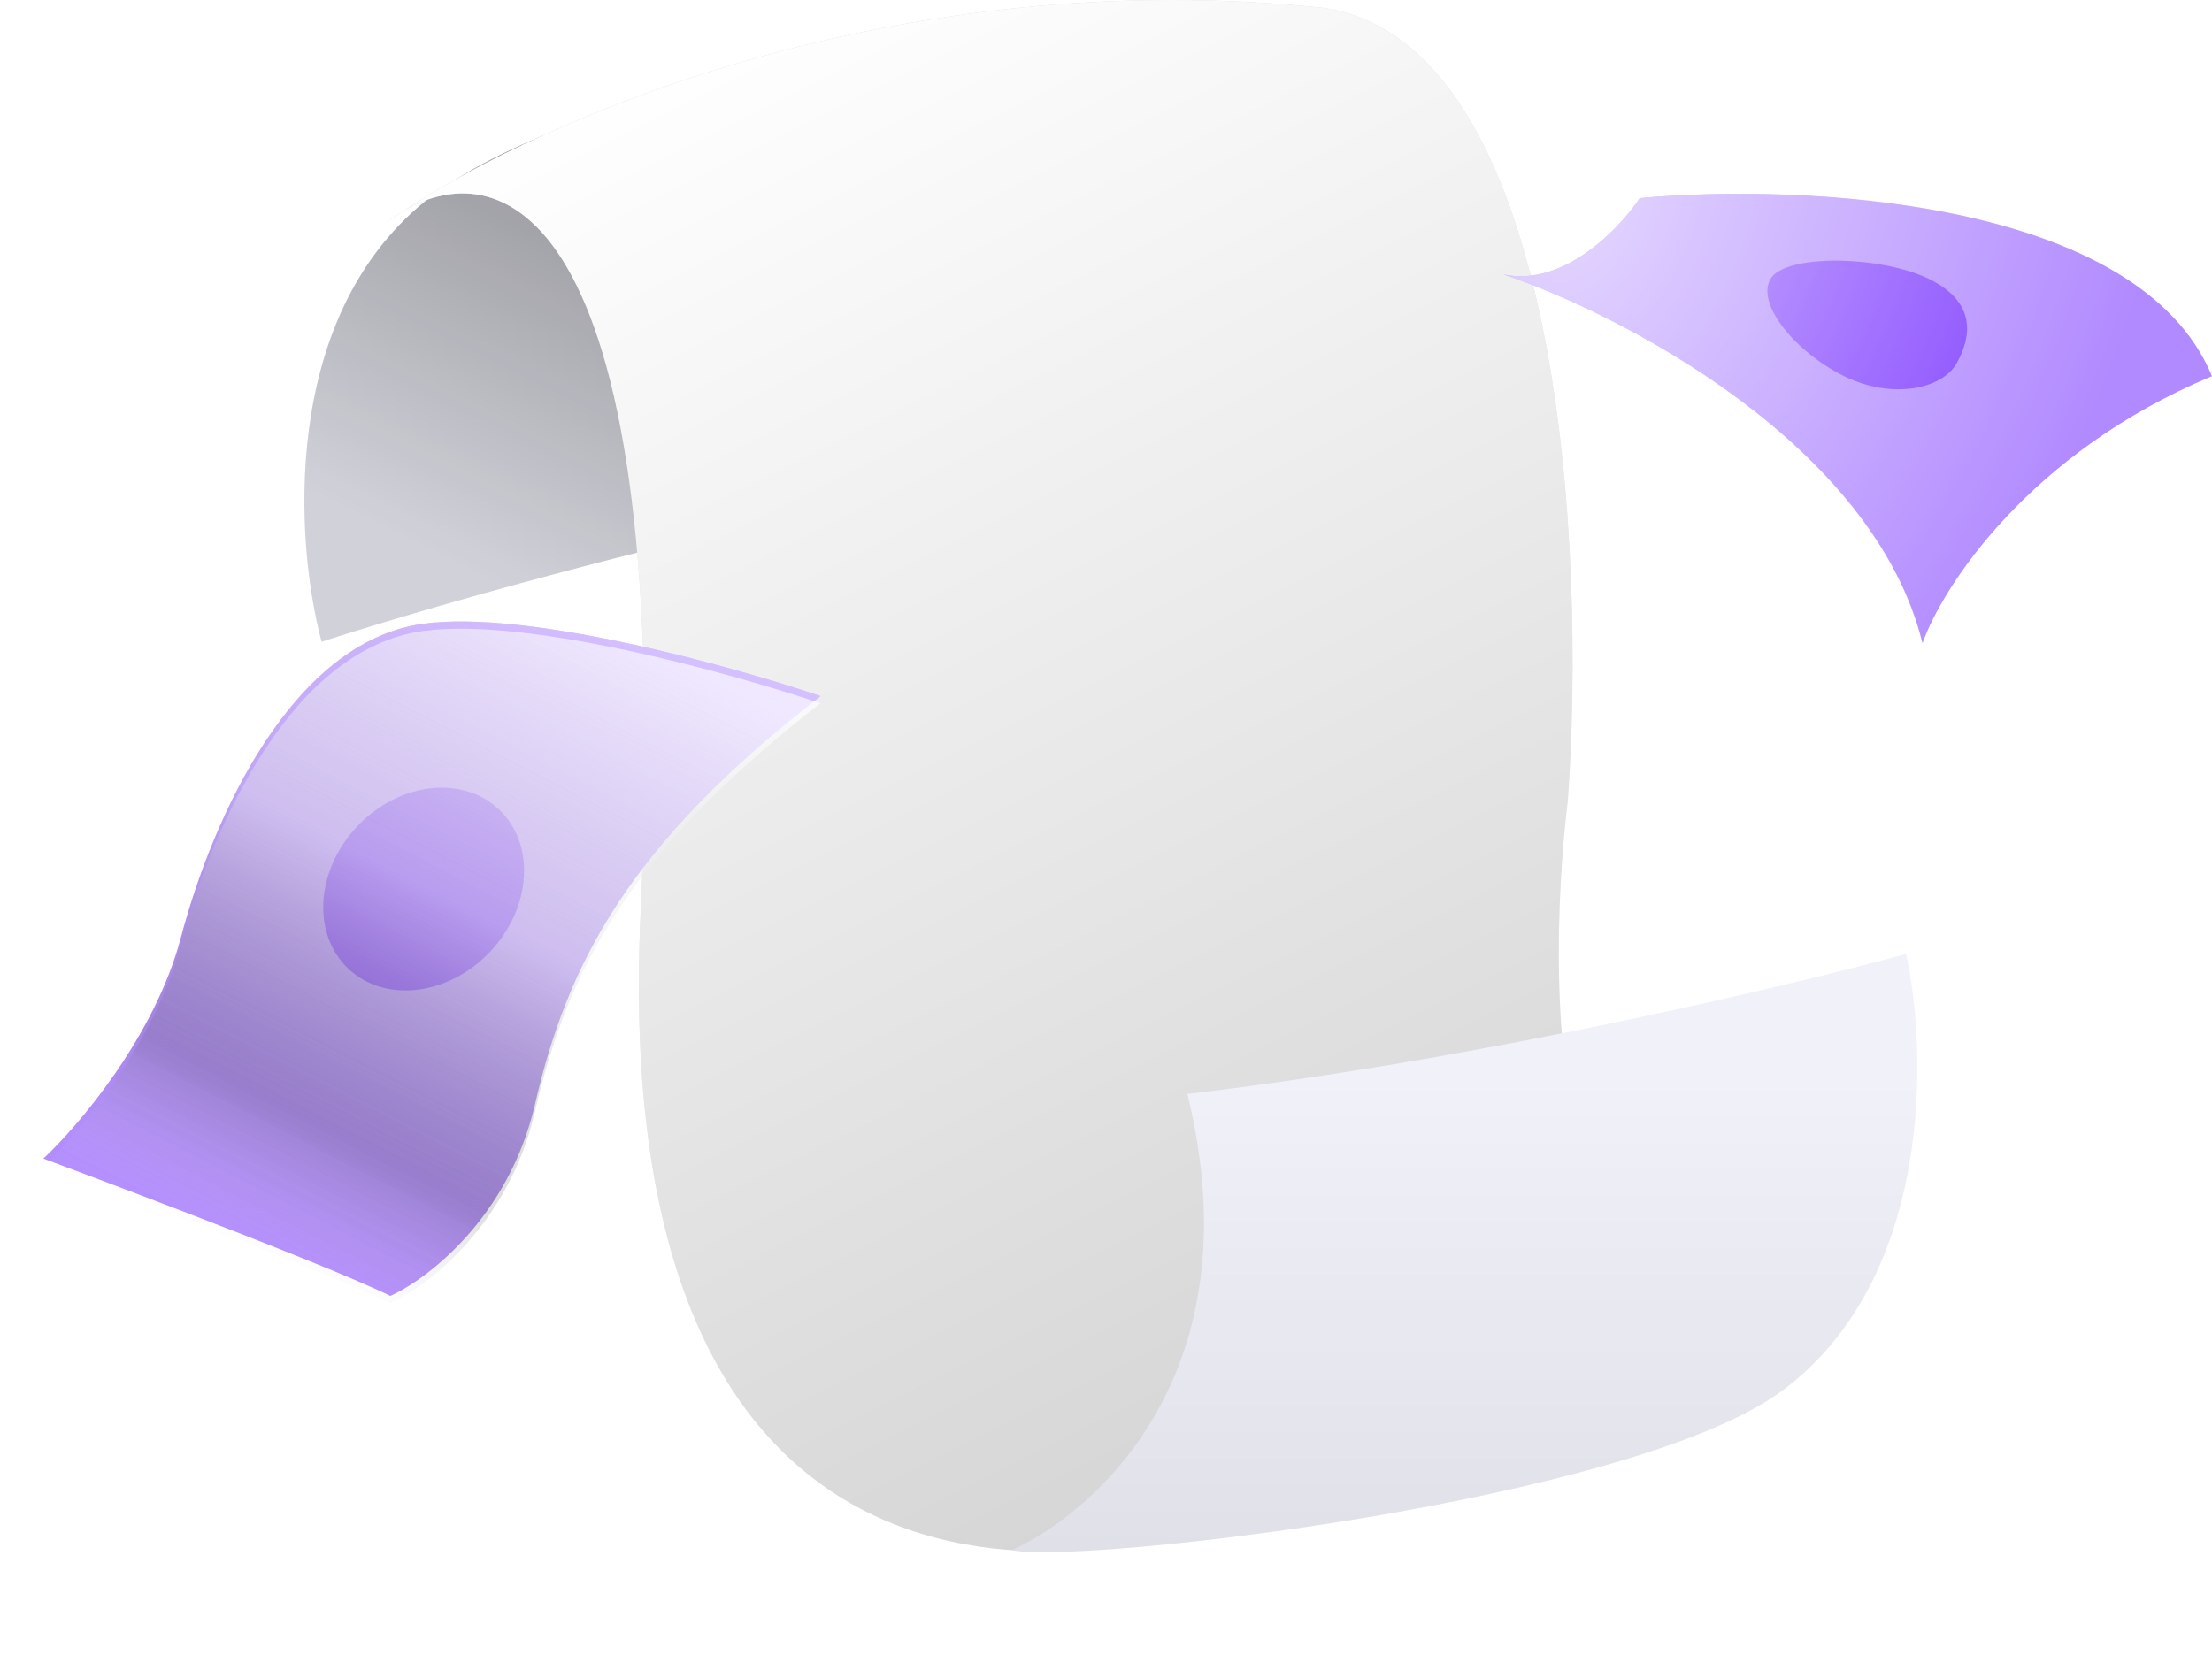 <svg width="306" height="229" viewBox="0 0 306 229" fill="none" xmlns="http://www.w3.org/2000/svg">
<path d="M58.691 27.943C78.718 11.537 135.999 2.479 162.135 2.94289e-05C151.014 5.729 131.6 26.712 142.919 64.814C102.813 71.472 60.588 83.581 44.489 88.804C40.878 75.352 38.664 44.348 58.691 27.943Z" fill="#E5E5EE"/>
<path d="M58.691 27.943C78.718 11.537 135.999 2.479 162.135 2.94289e-05C151.014 5.729 131.6 26.712 142.919 64.814C102.813 71.472 60.588 83.581 44.489 88.804C40.878 75.352 38.664 44.348 58.691 27.943Z" fill="url(#paint0_linear_29_222)" fill-opacity="0.36"/>
<path d="M53.577 30.727C54.259 30.197 54.973 29.704 55.713 29.259C75.061 16.411 124.201 -5.15 183.331 1.118C216.142 6.448 219.374 76.374 216.888 110.671C213.408 139.786 215.098 193.279 249.699 174.329C232.995 192.095 198.494 202.458 183.331 205.419C149.774 221.457 83.853 228.07 88.625 126.215C93.159 29.447 69.782 20.784 55.713 29.259C54.955 29.762 54.242 30.252 53.577 30.727Z" fill="#D2D2D2"/>
<path d="M53.577 30.727C54.259 30.197 54.973 29.704 55.713 29.259C75.061 16.411 124.201 -5.15 183.331 1.118C216.142 6.448 219.374 76.374 216.888 110.671C213.408 139.786 215.098 193.279 249.699 174.329C232.995 192.095 198.494 202.458 183.331 205.419C149.774 221.457 83.853 228.07 88.625 126.215C93.159 29.447 69.782 20.784 55.713 29.259C54.955 29.762 54.242 30.252 53.577 30.727Z" fill="url(#paint1_linear_29_222)"/>
<path d="M246.623 192.377C225.847 207.882 149 216.5 140 214.5C151.377 209.282 173.758 190.141 164.26 151.38C204.625 146.61 247.365 136.472 263.689 132C266.657 145.666 267.399 176.873 246.623 192.377Z" fill="#F1F1FA"/>
<path d="M246.623 192.377C225.847 207.882 149 216.5 140 214.5C151.377 209.282 173.758 190.141 164.26 151.38C204.625 146.61 247.365 136.472 263.689 132C266.657 145.666 267.399 176.873 246.623 192.377Z" fill="url(#paint2_linear_29_222)" fill-opacity="0.16"/>
<path d="M306 52.051C280.746 62.608 268.779 81.082 265.952 89C259.167 61.552 224.49 43.546 208 37.975C216.292 39.734 224.019 31.67 226.846 27.418C248.99 25.365 295.823 27.418 306 52.051Z" fill="#B18AFF"/>
<path d="M270.664 50.291C268.677 53.806 261.789 55.339 255.115 52.051C248.442 48.763 242.923 42.134 244.909 38.62C246.896 35.105 260.22 35.332 266.894 38.62C273.568 41.907 272.65 46.777 270.664 50.291Z" fill="#7F3DFF"/>
<g style="mix-blend-mode:soft-light">
<path d="M306 52.051C280.746 62.608 268.779 81.082 265.952 89C259.167 61.552 224.49 43.546 208 37.975C216.292 39.734 224.019 31.67 226.846 27.418C248.99 25.365 295.823 27.418 306 52.051Z" fill="url(#paint3_radial_29_222)" fill-opacity="0.64"/>
</g>
<path d="M74 152.821C70.4 168.421 59.167 176.988 54 179.321C44.167 174.488 6 160.321 6 160.321C10.833 155.821 21.4 143.421 25 129.821C29.5 112.821 40.5 88.821 58.5 86.321C72.9 84.321 101.167 92.154 113.5 96.321C87 116.821 78.5 133.321 74 152.821Z" fill="#B18AFF"/>
<ellipse cx="58.606" cy="123.023" rx="15.166" ry="12.638" transform="rotate(-46.537 58.606 123.023)" fill="#7F3DFF"/>
<g style="mix-blend-mode:soft-light">
<path d="M74 152.821C70.4 168.421 59.167 176.988 54 179.321C44.167 174.488 6 160.321 6 160.321C10.833 155.821 21.4 143.421 25 129.821C29.5 112.821 40.5 88.821 58.5 86.321C72.9 84.321 101.167 92.154 113.5 96.321C87 116.821 78.5 133.321 74 152.821Z" fill="url(#paint4_linear_29_222)" fill-opacity="0.46"/>
</g>
<g style="mix-blend-mode:soft-light" filter="url(#filter0_f_29_222)">
<path d="M74 153.821C70.4 169.421 59.167 177.988 54 180.321C44.167 175.488 6 161.321 6 161.321C10.833 156.821 21.4 144.421 25 130.821C29.5 113.821 40.5 89.821 58.5 87.321C72.9 85.321 101.167 93.154 113.5 97.321C87 117.821 78.5 134.321 74 153.821Z" fill="url(#paint5_linear_29_222)" fill-opacity="0.64"/>
</g>
<defs>
<filter id="filter0_f_29_222" x="-42" y="39" width="203.5" height="189.321" filterUnits="userSpaceOnUse" color-interpolation-filters="sRGB">
<feFlood flood-opacity="0" result="BackgroundImageFix"/>
<feBlend mode="normal" in="SourceGraphic" in2="BackgroundImageFix" result="shape"/>
<feGaussianBlur stdDeviation="24" result="effect1_foregroundBlur_29_222"/>
</filter>
<linearGradient id="paint0_linear_29_222" x1="76" y1="84.5" x2="123" y2="-10.5" gradientUnits="userSpaceOnUse">
<stop stop-opacity="0.24"/>
<stop offset="0.594"/>
</linearGradient>
<linearGradient id="paint1_linear_29_222" x1="106.5" y1="-1.82024e-07" x2="209" y2="204.5" gradientUnits="userSpaceOnUse">
<stop stop-color="white"/>
<stop offset="1" stop-color="white" stop-opacity="0"/>
</linearGradient>
<linearGradient id="paint2_linear_29_222" x1="203.638" y1="148.985" x2="203.638" y2="297.485" gradientUnits="userSpaceOnUse">
<stop stop-opacity="0"/>
<stop offset="1"/>
</linearGradient>
<radialGradient id="paint3_radial_29_222" cx="0" cy="0" r="1" gradientUnits="userSpaceOnUse" gradientTransform="translate(218.5 28.5) rotate(24.567) scale(76.968 121.298)">
<stop stop-color="white"/>
<stop offset="1" stop-color="white" stop-opacity="0"/>
</radialGradient>
<linearGradient id="paint4_linear_29_222" x1="85" y1="86" x2="37" y2="179" gradientUnits="userSpaceOnUse">
<stop stop-color="white"/>
<stop offset="0.422" stop-color="#E3E3E3" stop-opacity="0.628"/>
<stop offset="0.766" stop-color="#636363" stop-opacity="0.325"/>
<stop offset="1" stop-color="white" stop-opacity="0"/>
</linearGradient>
<linearGradient id="paint5_linear_29_222" x1="85" y1="87" x2="37" y2="180" gradientUnits="userSpaceOnUse">
<stop stop-color="white"/>
<stop offset="0.422" stop-color="#E3E3E3" stop-opacity="0.628"/>
<stop offset="0.766" stop-color="#636363" stop-opacity="0.325"/>
<stop offset="1" stop-color="white" stop-opacity="0"/>
</linearGradient>
</defs>
</svg>
